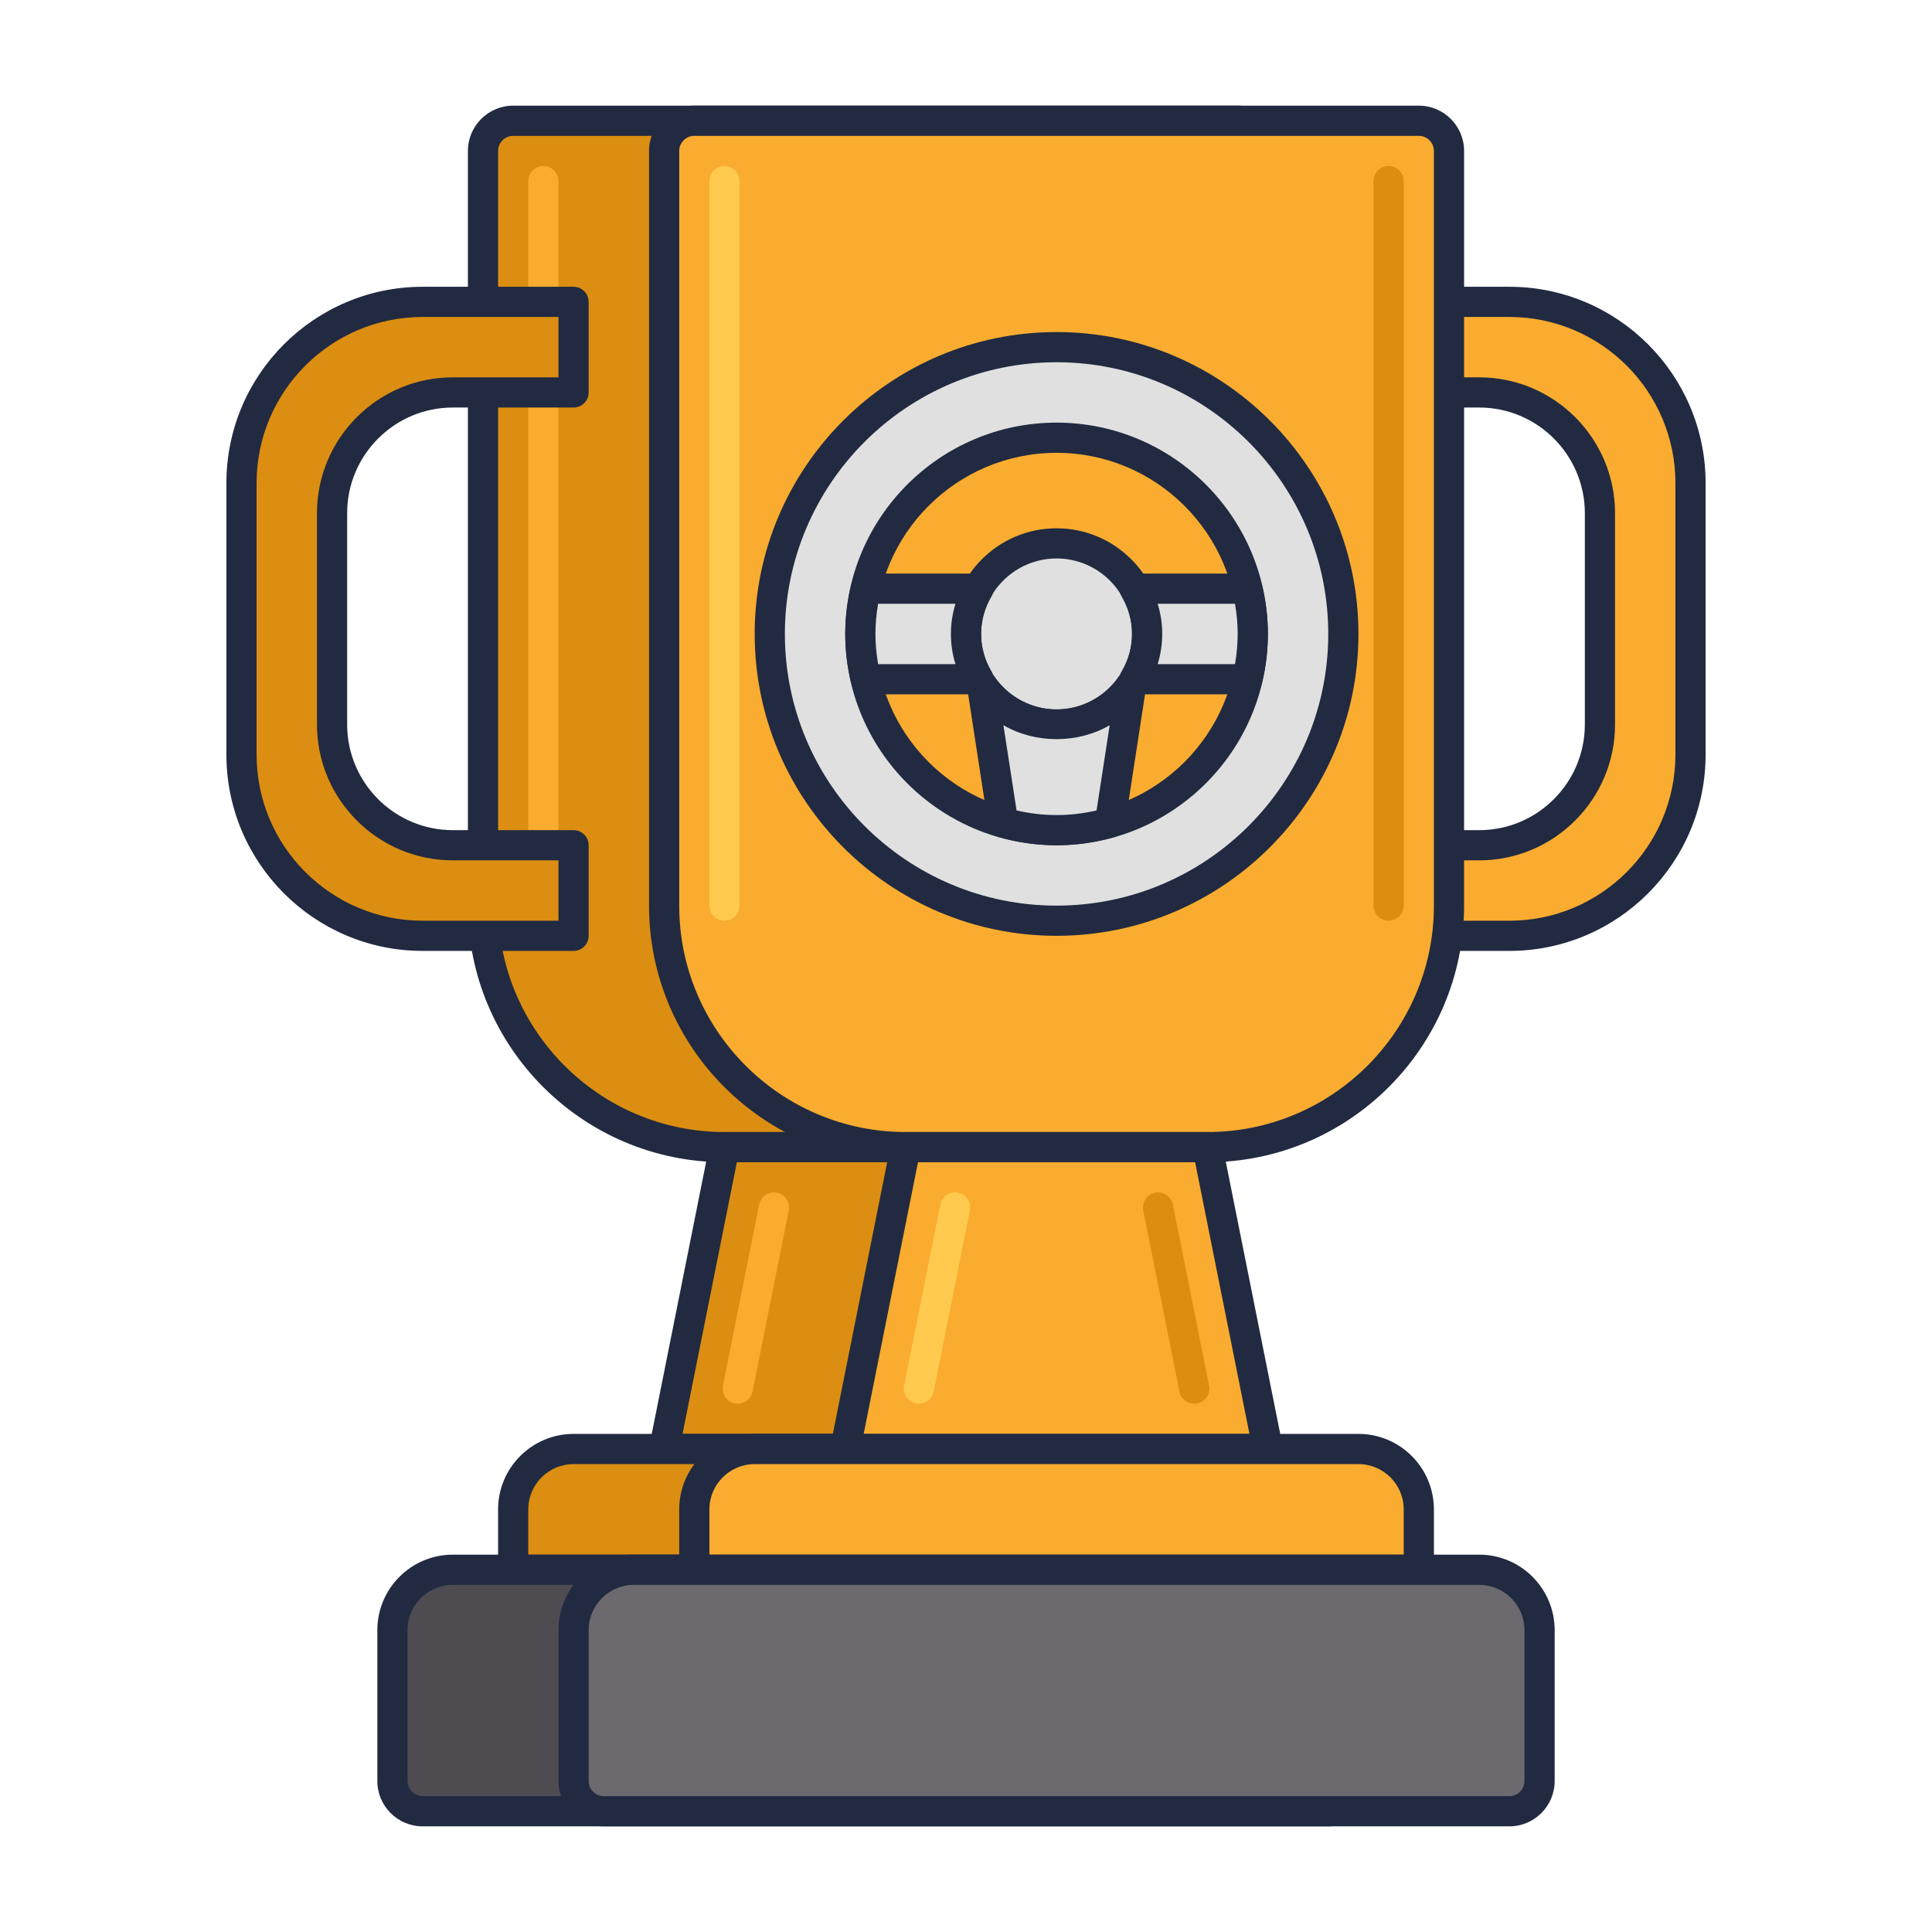 <svg id="Icon_Set" enable-background="new 0 0 64 64" height="512" viewBox="0 0 64 64" width="512" xmlns="http://www.w3.org/2000/svg"><path d="m34 38h-10c-4.418 0-8-3.582-8-8v-25c0-.552.448-1 1-1h24c.552 0 1 .448 1 1v25c0 4.418-3.582 8-8 8z" fill="#db8e11"/><path d="m34 38.5h-10c-4.687 0-8.5-3.813-8.5-8.5v-25c0-.827.673-1.5 1.5-1.5h24c.827 0 1.5.673 1.5 1.5v25c0 4.687-3.813 8.5-8.5 8.5zm-17-34c-.275 0-.5.224-.5.5v25c0 4.136 3.364 7.5 7.5 7.5h10c4.136 0 7.5-3.364 7.5-7.5v-25c0-.276-.225-.5-.5-.5z" fill="#212a41"/><path d="m18 30.5c-.276 0-.5-.224-.5-.5v-24c0-.276.224-.5.5-.5s.5.224.5.5v24c0 .276-.224.5-.5.5z" fill="#f9ac2f"/><path d="m36 48h-14l2-10h10z" fill="#db8e11"/><path d="m36 48.5h-14c-.149 0-.292-.067-.387-.183s-.133-.268-.104-.415l2-10c.048-.234.253-.402.491-.402h10c.238 0 .443.168.49.402l2 10c.029.147-.009.299-.104.415s-.237.183-.386.183zm-13.39-1h12.78l-1.8-9h-9.18z" fill="#212a41"/><path d="m41 52h-24v-2c0-1.105.895-2 2-2h20c1.105 0 2 .895 2 2z" fill="#db8e11"/><path d="m41 52.5h-24c-.276 0-.5-.224-.5-.5v-2c0-1.378 1.121-2.5 2.5-2.5h20c1.379 0 2.5 1.122 2.5 2.5v2c0 .276-.224.5-.5.5zm-23.5-1h23v-1.5c0-.827-.673-1.5-1.5-1.5h-20c-.827 0-1.5.673-1.5 1.5z" fill="#212a41"/><path d="m44 60h-30c-.552 0-1-.448-1-1v-5c0-1.105.895-2 2-2h28c1.105 0 2 .895 2 2v5c0 .552-.448 1-1 1z" fill="#4e4b51"/><path d="m44 60.5h-30c-.827 0-1.5-.673-1.5-1.5v-5c0-1.378 1.121-2.5 2.5-2.5h28c1.379 0 2.5 1.122 2.5 2.5v5c0 .827-.673 1.5-1.5 1.5zm-29-8c-.827 0-1.5.673-1.5 1.5v5c0 .276.225.5.5.5h30c.275 0 .5-.224.5-.5v-5c0-.827-.673-1.5-1.5-1.5z" fill="#212a41"/><path d="m14 31h5v-3h-4c-2.209 0-4-1.791-4-4v-7c0-2.209 1.791-4 4-4h4v-3h-5c-3.314 0-6 2.686-6 6v9c0 3.314 2.686 6 6 6z" fill="#db8e11"/><path d="m19 31.5h-5c-3.584 0-6.5-2.916-6.5-6.5v-9c0-3.584 2.916-6.5 6.5-6.5h5c.276 0 .5.224.5.5v3c0 .276-.224.5-.5.5h-4c-1.93 0-3.5 1.57-3.5 3.5v7c0 1.93 1.57 3.5 3.5 3.5h4c.276 0 .5.224.5.5v3c0 .276-.224.5-.5.5zm-5-21c-3.032 0-5.5 2.467-5.5 5.5v9c0 3.033 2.468 5.5 5.5 5.5h4.5v-2h-3.5c-2.481 0-4.5-2.019-4.5-4.5v-7c0-2.481 2.019-4.5 4.5-4.5h3.5v-2z" fill="#212a41"/><path d="m50 31h-5v-3h4c2.209 0 4-1.791 4-4v-7c0-2.209-1.791-4-4-4h-4v-3h5c3.314 0 6 2.686 6 6v9c0 3.314-2.686 6-6 6z" fill="#f9ac2f"/><path d="m50 31.5h-5c-.276 0-.5-.224-.5-.5v-3c0-.276.224-.5.5-.5h4c1.93 0 3.5-1.57 3.5-3.5v-7c0-1.93-1.57-3.5-3.5-3.5h-4c-.276 0-.5-.224-.5-.5v-3c0-.276.224-.5.5-.5h5c3.584 0 6.5 2.916 6.5 6.5v9c0 3.584-2.916 6.5-6.5 6.5zm-4.5-1h4.5c3.032 0 5.5-2.467 5.5-5.5v-9c0-3.033-2.468-5.5-5.5-5.5h-4.5v2h3.5c2.481 0 4.5 2.019 4.5 4.5v7c0 2.481-2.019 4.5-4.5 4.5h-3.5z" fill="#212a41"/><path d="m40 38h-10c-4.418 0-8-3.582-8-8v-25c0-.552.448-1 1-1h24c.552 0 1 .448 1 1v25c0 4.418-3.582 8-8 8z" fill="#f9ac2f"/><path d="m40 38.5h-10c-4.687 0-8.5-3.813-8.5-8.5v-25c0-.827.673-1.5 1.5-1.5h24c.827 0 1.5.673 1.5 1.5v25c0 4.687-3.813 8.5-8.5 8.5zm-17-34c-.275 0-.5.224-.5.5v25c0 4.136 3.364 7.5 7.5 7.5h10c4.136 0 7.5-3.364 7.5-7.5v-25c0-.276-.225-.5-.5-.5z" fill="#212a41"/><path d="m46 30.5c-.276 0-.5-.224-.5-.5v-24c0-.276.224-.5.5-.5s.5.224.5.5v24c0 .276-.224.5-.5.5z" fill="#db8e11"/><path d="m24 30.5c-.276 0-.5-.224-.5-.5v-24c0-.276.224-.5.5-.5s.5.224.5.5v24c0 .276-.224.5-.5.5z" fill="#ffca4d"/><path d="m42 48h-14l2-10h10z" fill="#f9ac2f"/><path d="m42 48.5h-14c-.149 0-.292-.067-.387-.183s-.133-.268-.104-.415l2-10c.048-.234.253-.402.491-.402h10c.238 0 .443.168.49.402l2 10c.029.147-.009.299-.104.415s-.237.183-.386.183zm-13.39-1h12.78l-1.8-9h-9.18z" fill="#212a41"/><path d="m24.44 46.5c-.033 0-.066-.003-.099-.01-.271-.054-.447-.317-.393-.588l1.2-6c.055-.271.33-.449.588-.392.271.054.447.317.393.588l-1.2 6c-.047.238-.255.402-.489.402z" fill="#f9ac2f"/><path d="m30.44 46.5c-.033 0-.066-.003-.099-.01-.271-.054-.447-.317-.393-.588l1.2-6c.055-.271.328-.449.588-.392.271.054.447.317.393.588l-1.2 6c-.047.238-.255.402-.489.402z" fill="#ffca4d"/><path d="m39.56 46.5c-.233 0-.441-.164-.489-.402l-1.2-6c-.055-.271.121-.534.393-.588.26-.057.533.121.588.392l1.2 6c.055.271-.121.534-.393.588-.033.007-.066.01-.099.01z" fill="#db8e11"/><path d="m47 52h-24v-2c0-1.105.895-2 2-2h20c1.105 0 2 .895 2 2z" fill="#f9ac2f"/><path d="m47 52.5h-24c-.276 0-.5-.224-.5-.5v-2c0-1.378 1.121-2.5 2.5-2.5h20c1.379 0 2.5 1.122 2.5 2.5v2c0 .276-.224.5-.5.5zm-23.5-1h23v-1.5c0-.827-.673-1.5-1.5-1.5h-20c-.827 0-1.5.673-1.5 1.5z" fill="#212a41"/><path d="m50 60h-30c-.552 0-1-.448-1-1v-5c0-1.105.895-2 2-2h28c1.105 0 2 .895 2 2v5c0 .552-.448 1-1 1z" fill="#6c696f"/><path d="m50 60.5h-30c-.827 0-1.5-.673-1.5-1.5v-5c0-1.378 1.121-2.5 2.5-2.5h28c1.379 0 2.5 1.122 2.5 2.5v5c0 .827-.673 1.5-1.5 1.5zm-29-8c-.827 0-1.5.673-1.5 1.5v5c0 .276.225.5.5.5h30c.275 0 .5-.224.5-.5v-5c0-.827-.673-1.5-1.5-1.5z" fill="#212a41"/><path d="m35 30.5c-5.238 0-9.5-4.262-9.5-9.5s4.262-9.5 9.5-9.5 9.5 4.262 9.5 9.5-4.262 9.5-9.5 9.5zm0-16c-3.584 0-6.5 2.916-6.5 6.5s2.916 6.5 6.5 6.5 6.5-2.916 6.5-6.5-2.916-6.5-6.5-6.5z" fill="#e0e0e0"/><path d="m35 31c-5.514 0-10-4.486-10-10s4.486-10 10-10 10 4.486 10 10-4.486 10-10 10zm0-19c-4.963 0-9 4.038-9 9s4.037 9 9 9 9-4.038 9-9-4.037-9-9-9zm0 16c-3.859 0-7-3.14-7-7s3.141-7 7-7 7 3.14 7 7-3.141 7-7 7zm0-13c-3.309 0-6 2.691-6 6s2.691 6 6 6 6-2.691 6-6-2.691-6-6-6z" fill="#212a41"/><circle cx="35" cy="21" fill="#e0e0e0" r="3"/><path d="m35 24.5c-1.93 0-3.5-1.57-3.5-3.5s1.57-3.5 3.5-3.5 3.5 1.57 3.5 3.5-1.57 3.5-3.5 3.5zm0-6c-1.379 0-2.5 1.122-2.5 2.5s1.121 2.5 2.5 2.5 2.5-1.122 2.5-2.5-1.121-2.5-2.5-2.5z" fill="#212a41"/><path d="m32 21c0-.549.158-1.057.416-1.5h-3.734c-.115.482-.182.983-.182 1.5s.067 1.018.182 1.5h3.734c-.258-.443-.416-.951-.416-1.5z" fill="#e0e0e0"/><path d="m32.416 23h-3.734c-.231 0-.434-.159-.486-.385-.131-.546-.196-1.09-.196-1.615s.065-1.069.195-1.615c.053-.226.255-.385.487-.385h3.734c.179 0 .345.096.434.251s.089.346-.002.5c-.231.397-.348.817-.348 1.249s.117.852.348 1.249c.091.155.091.346.002.5-.089.155-.255.251-.434.251zm-3.327-1h2.562c-.101-.325-.151-.659-.151-1s.051-.675.151-1h-2.562c-.059.34-.089.675-.089 1s.03.66.089 1z" fill="#212a41"/><path d="m41.318 19.5h-3.734c.258.443.416.951.416 1.5s-.158 1.057-.416 1.5h3.734c.115-.482.182-.983.182-1.5s-.067-1.018-.182-1.5z" fill="#e0e0e0"/><path d="m41.318 23h-3.734c-.179 0-.345-.096-.434-.251s-.089-.346.002-.5c.231-.397.348-.817.348-1.249s-.117-.852-.348-1.249c-.091-.155-.091-.346-.002-.5.089-.155.255-.251.434-.251h3.734c.231 0 .434.159.486.385.131.546.196 1.09.196 1.615s-.065 1.069-.195 1.615c-.053.226-.255.385-.487.385zm-2.969-1h2.562c.059-.34.089-.675.089-1s-.03-.66-.089-1h-2.562c.101.325.151.659.151 1s-.051.675-.151 1z" fill="#212a41"/><path d="m35 24c-1.025 0-1.928-.516-2.469-1.3l.7 4.549c.563.16 1.155.251 1.769.251s1.206-.091 1.769-.251l.7-4.549c-.541.784-1.444 1.3-2.469 1.3z" fill="#e0e0e0"/><path d="m35 28c-.633 0-1.273-.091-1.906-.27-.188-.053-.328-.211-.357-.405l-.7-4.549c-.035-.23.093-.455.31-.541.216-.087.464-.012.596.18.468.68 1.238 1.085 2.057 1.085s1.589-.405 2.059-1.084c.133-.193.383-.267.596-.18.217.086.345.31.31.541l-.7 4.549c-.029.193-.17.352-.357.405-.635.178-1.275.269-1.908.269zm-1.325-1.153c.885.204 1.766.204 2.65 0l.435-2.824c-1.055.616-2.465.616-3.52 0z" fill="#212a41"/></svg>
